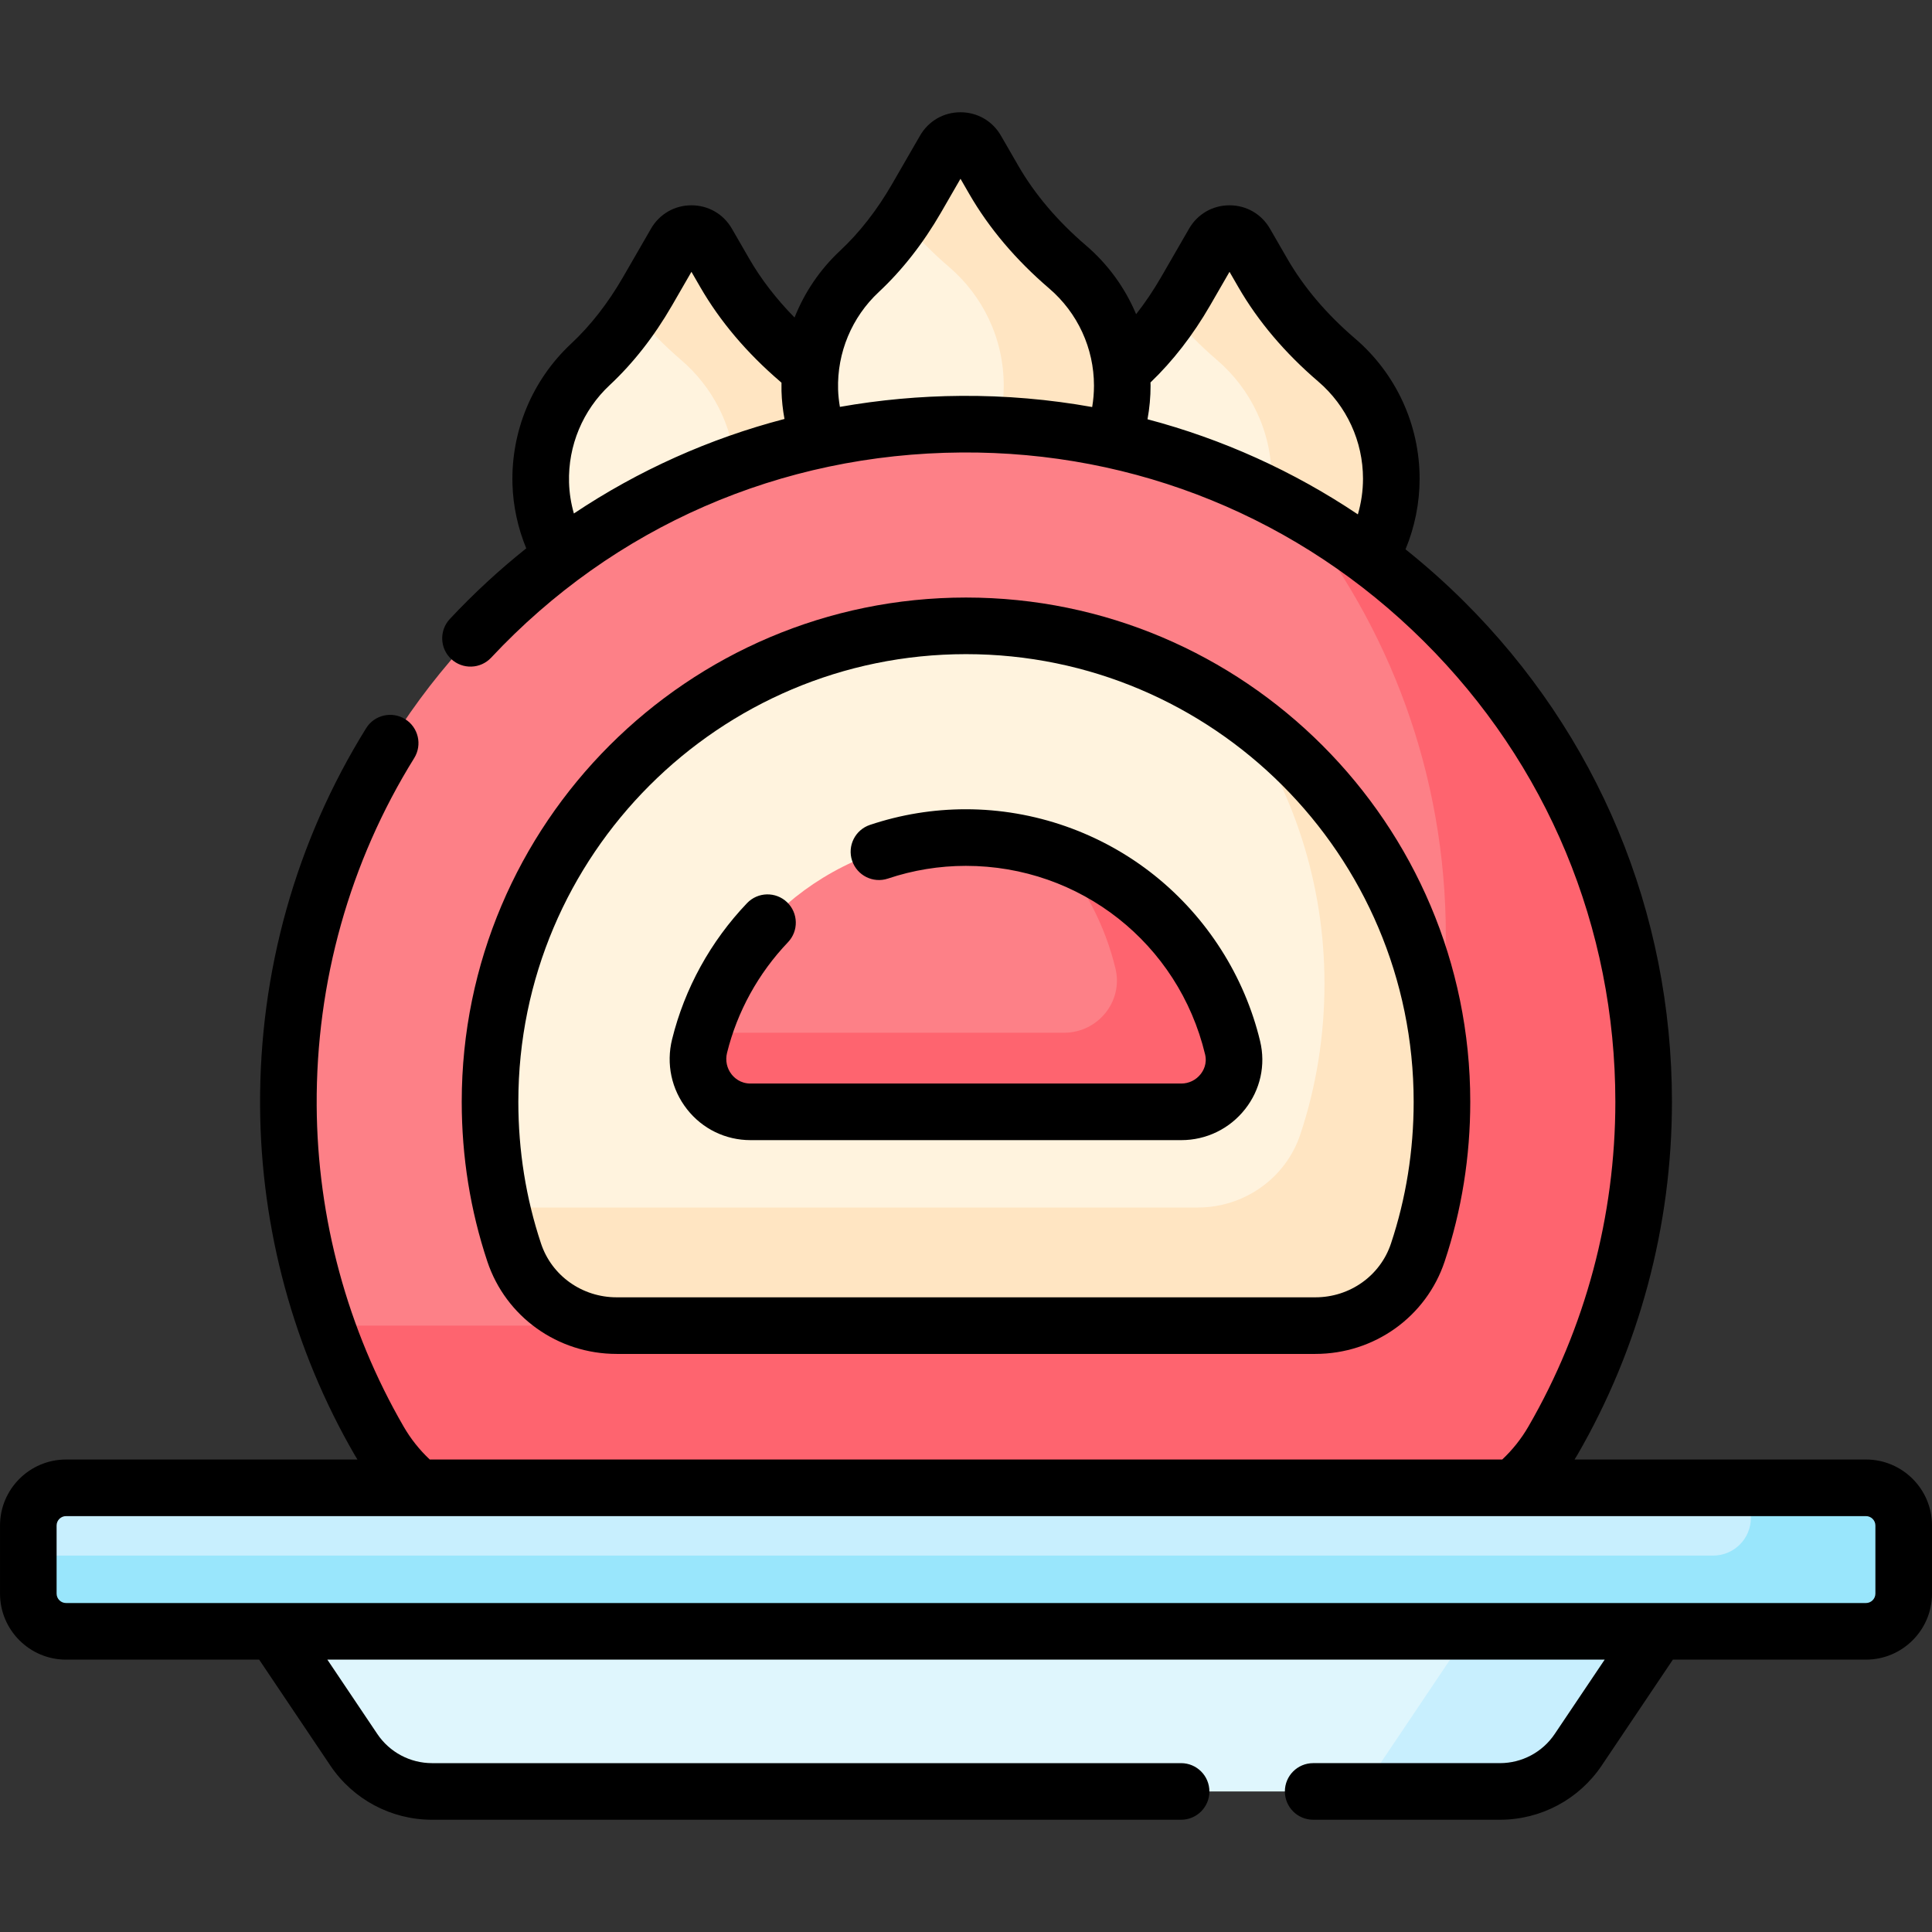 <svg id="Capa_1" enable-background="new 0 0 512 512" viewBox="0 0 512 512" xmlns="http://www.w3.org/2000/svg"><rect x="0" y="0" width="512" height="512" fill="#333333" stroke="none"/><g><g><g><g><g><g><path d="m149.396 148.417c20.557-15.285 44.052-25.849 69.126-31.124-1.749-4.323-2.779-9.007-2.919-13.907-.038-1.33-.002-2.654.089-3.969-1.264-1.425-2.615-2.771-4.062-4.011-7.719-6.609-14.473-14.268-19.554-23.068l-4.616-7.995c-1.875-3.248-6.564-3.248-8.439 0l-7.411 12.837c-4.125 7.144-9.132 13.777-15.162 19.406-8.37 7.812-13.498 19.052-13.142 31.485.212 7.416 2.415 14.372 6.09 20.346z" fill="#fff3de"/><path d="m180.513 95.407c8.187 7.011 13.595 17.161 14.378 28.585 7.684-2.768 15.576-5.004 23.631-6.699-1.749-4.323-2.779-9.007-2.919-13.907-.038-1.33-.002-2.654.089-3.969-1.264-1.425-2.615-2.771-4.062-4.011-7.719-6.609-14.473-14.268-19.554-23.068l-4.616-7.995c-1.875-3.248-6.564-3.248-8.439 0l-7.411 12.837c-1.092 1.892-2.251 3.744-3.469 5.555 3.707 4.59 7.868 8.815 12.372 12.672z" fill="#ffe5c2"/><path d="m296.415 102.202c0 5.287-1.014 10.416-2.94 15.174 25.416 5.449 48.844 16.314 69.006 31.337 3.948-6.343 6.23-13.831 6.23-21.853 0-12.589-5.621-23.86-14.487-31.453-7.719-6.609-14.473-14.268-19.554-23.068l-4.616-7.995c-1.875-3.248-6.564-3.248-8.439 0l-7.411 12.836c-4.125 7.144-9.132 13.777-15.162 19.406-.958.894-1.867 1.838-2.736 2.818.064.929.109 1.861.109 2.798z" fill="#fff3de"/><path d="m322.513 95.407c8.866 7.592 14.487 18.864 14.487 31.453 0 1.968-.144 3.901-.409 5.795 9.105 4.624 17.763 10.002 25.891 16.058 3.948-6.343 6.23-13.831 6.23-21.853 0-12.589-5.621-23.86-14.487-31.453-7.719-6.609-14.473-14.268-19.554-23.068l-4.616-7.995c-1.875-3.248-6.564-3.248-8.439 0l-7.411 12.836c-1.172 2.03-2.424 4.012-3.741 5.948 3.626 4.437 7.674 8.533 12.049 12.279z" fill="#ffe5c2"/></g><path d="m217.549 117.504c12.079-2.612 24.525-4.006 37.194-4.093l1.257-.004c13.197 0 26.059 1.452 38.448 4.181 1.906-4.758 2.966-9.947 2.966-15.386 0-12.589-5.621-23.861-14.487-31.453-7.719-6.609-14.473-14.268-19.554-23.068l-4.616-7.995c-1.875-3.248-6.564-3.248-8.439 0l-7.411 12.836c-4.125 7.144-9.132 13.777-15.162 19.406-8.37 7.812-13.498 19.052-13.142 31.485.141 4.956 1.181 9.702 2.946 14.091z" fill="#fff3de"/><path d="m251.513 70.749c8.866 7.592 14.487 18.864 14.487 31.453 0 3.958-.562 7.784-1.599 11.409 10.264.478 20.302 1.831 30.047 3.978 1.906-4.758 2.966-9.947 2.966-15.386 0-12.589-5.621-23.861-14.487-31.453-7.719-6.609-14.473-14.268-19.554-23.068l-4.616-7.995c-1.875-3.248-6.564-3.248-8.439 0l-7.411 12.836c-1.132 1.961-2.337 3.878-3.605 5.751 3.667 4.513 7.772 8.673 12.211 12.475z" fill="#ffe5c2"/><path d="m112.316 395.285h287.36c4.726-3.615 8.779-8.166 11.857-13.483 15.293-26.418 24.05-57.091 24.05-89.813 0-99.602-81.086-180.264-180.846-179.578-99.53.685-178.888 81.103-178.315 180.634.186 32.346 8.93 62.661 24.075 88.806 3.068 5.298 7.108 9.831 11.819 13.434z" fill="#fd8087"/><path d="m343.058 134.897c25.072 30.878 40.106 70.235 40.106 113.109 0 9.34-.737 18.505-2.112 27.459.711 5.409 1.083 10.923 1.083 16.523 0 13.819-2.171 27.239-6.402 39.943-3.872 11.628-14.89 19.371-27.145 19.371h-262.129c3.737 10.678 8.448 20.898 14.037 30.548 3.069 5.298 7.109 9.832 11.82 13.435h287.36c4.726-3.615 8.779-8.166 11.857-13.483 15.293-26.418 24.05-57.091 24.05-89.813-.001-67.59-37.348-126.447-92.525-157.092z" fill="#fe646f"/><path d="m348.588 351.303c12.255 0 23.273-7.743 27.145-19.371 4.231-12.704 6.402-26.123 6.402-39.943 0-69.551-56.584-126.135-126.135-126.135s-126.135 56.584-126.135 126.135c0 13.819 2.171 27.239 6.402 39.943 3.872 11.628 14.89 19.371 27.145 19.371z" fill="#fff3de"/><path d="m328.443 188.791c14.211 20.411 22.557 45.195 22.557 71.895 0 13.819-2.171 27.239-6.402 39.943-3.872 11.628-14.89 19.371-27.145 19.371h-184.48c.909 4.037 1.991 8.022 3.293 11.932 3.872 11.628 14.89 19.371 27.145 19.371h185.176c12.255 0 23.273-7.743 27.145-19.371 4.231-12.704 6.402-26.123 6.402-39.943.001-42.612-21.242-80.352-53.691-103.198z" fill="#ffe5c2"/><path d="m255.966 221.961c34.238 0 63.023 23.795 70.687 55.715 2.083 8.676-4.688 16.973-13.61 16.973h-114.147c-9.114 0-15.692-8.579-13.507-17.427 7.827-31.692 36.502-55.261 70.577-55.261z" fill="#fd8087"/><path d="m326.653 277.676c-5.806-24.181-23.737-43.687-46.972-51.731 7.59 8.692 13.159 19.192 15.939 30.77 2.083 8.676-4.688 16.973-13.61 16.973h-95.642c-.352 1.167-.685 2.343-.98 3.534-2.185 8.848 4.393 17.427 13.507 17.427h114.147c8.923 0 15.694-8.297 13.611-16.973z" fill="#fe646f"/></g></g><g><path d="m72 431.32 21.758 32.375c4.644 6.91 12.424 11.055 20.749 11.055h282.985c8.326 0 16.105-4.145 20.749-11.055l21.759-32.375z" fill="#dff6fd"/><g fill="#c8effe"><path d="m390 431.32-29.188 43.43h36.681c8.326 0 16.105-4.145 20.749-11.055l21.758-32.375z"/><path d="m494.5 432.321h-477c-5.523 0-10-4.477-10-10v-18.036c0-5.523 4.477-10 10-10h477c5.523 0 10 4.477 10 10v18.036c0 5.522-4.477 10-10 10z"/></g></g></g><path d="m494.5 394.285h-30.5v7.965c0 5.523-4.477 10-10 10h-446.5v10.07c0 5.523 4.477 10 10 10h477c5.523 0 10-4.477 10-10v-18.036c0-5.522-4.477-9.999-10-9.999z" fill="#99e6fc"/></g><g><path d="m163.412 358.803h185.176c15.613 0 29.381-9.847 34.261-24.502 4.503-13.521 6.786-27.758 6.786-42.312 0-73.687-59.949-133.635-133.635-133.635s-133.635 59.948-133.635 133.635c0 14.554 2.283 28.79 6.786 42.312 4.88 14.655 18.648 24.502 34.261 24.502zm92.588-185.449c65.416 0 118.635 53.22 118.635 118.635 0 12.94-2.024 25.582-6.018 37.573-2.836 8.518-10.886 14.24-20.03 14.24h-185.175c-9.144 0-17.193-5.723-20.03-14.24-3.993-11.991-6.018-24.633-6.018-37.573.001-65.415 53.22-118.635 118.636-118.635z"/><path d="m198.896 302.148h114.147c6.638 0 12.805-2.993 16.919-8.213 4.047-5.133 5.499-11.698 3.983-18.011-4.132-17.208-14.072-32.811-27.988-43.935-14.142-11.304-31.896-17.529-49.992-17.529-8.656 0-17.208 1.395-25.418 4.146-3.928 1.315-6.045 5.566-4.729 9.494 1.315 3.926 5.565 6.043 9.494 4.729 6.672-2.235 13.621-3.368 20.654-3.368 30.262 0 56.331 20.547 63.395 49.966.597 2.487-.481 4.34-1.177 5.223-1.252 1.588-3.125 2.499-5.14 2.499h-114.148c-2.709 0-4.312-1.532-5.027-2.445-1.257-1.604-1.694-3.677-1.198-5.683 2.702-10.938 8.287-21.078 16.151-29.323 2.859-2.997 2.747-7.744-.25-10.604s-7.745-2.748-10.604.25c-9.666 10.133-16.533 22.608-19.86 36.08-1.609 6.514-.169 13.267 3.951 18.527 4.079 5.21 10.216 8.197 16.837 8.197z"/><path d="m494.5 386.785h-77.224c.251-.407.507-.811.747-1.226 16.394-28.321 25.059-60.677 25.059-93.57 0-50.215-19.623-97.357-55.254-132.744-4.901-4.867-10.03-9.419-15.349-13.669 2.45-5.911 3.732-12.274 3.732-18.717 0-14.298-6.236-27.839-17.109-37.15-7.536-6.453-13.571-13.559-17.937-21.12l-4.616-7.995c-2.237-3.874-6.243-6.187-10.715-6.187-4.473.001-8.478 2.313-10.714 6.187l-7.411 12.837c-2.045 3.542-4.261 6.824-6.626 9.834-2.916-6.936-7.415-13.192-13.278-18.212-7.538-6.456-13.573-13.562-17.938-21.122l-4.616-7.995c-2.237-3.874-6.242-6.186-10.715-6.186-4.472 0-8.478 2.312-10.714 6.186l-7.411 12.837c-3.993 6.916-8.63 12.862-13.785 17.674-5.343 4.987-9.423 11.055-12.065 17.703-4.818-4.903-8.844-10.111-11.991-15.561l-4.615-7.995c-2.236-3.873-6.242-6.186-10.714-6.186-4.473 0-8.478 2.312-10.715 6.186l-7.411 12.837c-3.994 6.918-8.632 12.864-13.785 17.674-10.266 9.582-15.923 23.134-15.522 37.182.167 5.835 1.425 11.618 3.651 17.033-7.128 5.685-13.899 11.926-20.251 18.718-2.829 3.025-2.67 7.771.355 10.601 3.025 2.827 7.771 2.671 10.601-.356 32.478-34.731 76.736-54.041 124.623-54.37 46.222-.343 89.7 17.431 122.471 49.977 32.774 32.55 50.824 75.913 50.824 122.102 0 30.258-7.967 60.016-23.041 86.055-1.877 3.243-4.206 6.174-6.941 8.741h-284.208c-2.722-2.556-5.039-5.471-6.906-8.694-14.917-25.75-22.893-55.174-23.065-85.089-.189-32.749 8.748-64.598 25.844-92.103 2.187-3.518 1.107-8.143-2.41-10.329-3.519-2.186-8.143-1.107-10.329 2.411-18.591 29.909-28.31 64.526-28.105 100.106.188 32.522 8.862 64.516 25.085 92.522.23.397.476.784.716 1.175h-77.222c-9.649 0-17.5 7.851-17.5 17.5v18.035c0 9.649 7.851 17.5 17.5 17.5h51.176l18.857 28.059c6.048 8.999 16.132 14.371 26.975 14.371h198.492c4.142 0 7.5-3.357 7.5-7.5s-3.358-7.5-7.5-7.5h-198.492c-5.838 0-11.269-2.893-14.525-7.738l-13.234-19.694h338.502l-13.234 19.691c-3.256 4.846-8.687 7.738-14.525 7.738h-49.492c-4.142 0-7.5 3.357-7.5 7.5s3.358 7.5 7.5 7.5h49.492c10.843 0 20.927-5.372 26.975-14.371l18.857-28.059h51.176c9.649 0 17.5-7.851 17.5-17.5v-18.035c0-9.648-7.851-17.499-17.5-17.499zm-342.415-250.705c-.768-2.678-1.203-5.443-1.283-8.221-.278-9.745 3.645-19.145 10.763-25.789 6.238-5.823 11.803-12.935 16.54-21.139l5.135-8.896 2.34 4.054c5.218 9.037 12.341 17.453 21.169 25.013.119.102.234.214.352.318-.012.735-.017 1.47.004 2.208.071 2.491.341 4.962.793 7.401-19.916 5.197-38.722 13.632-55.813 25.051zm137.352-28.211c-11.348-2.034-22.967-3.044-34.753-2.958-10.902.075-21.627 1.068-32.102 2.918-.261-1.53-.438-3.073-.482-4.629-.279-9.744 3.644-19.144 10.763-25.789 6.24-5.825 11.805-12.938 16.54-21.139l5.135-8.896 2.34 4.054c5.216 9.035 12.339 17.451 21.17 25.015 7.541 6.458 11.866 15.846 11.866 25.757.001 1.913-.163 3.804-.477 5.667zm70.413 28.446c-17.119-11.478-35.915-19.968-55.751-25.207.539-2.923.815-5.898.815-8.906 0-.282-.018-.562-.023-.844 5.939-5.689 11.259-12.548 15.809-20.427l5.135-8.896 2.34 4.054c5.217 9.037 12.34 17.453 21.17 25.014 7.541 6.458 11.865 15.846 11.865 25.757.001 3.213-.47 6.395-1.36 9.455zm137.15 286.005c0 1.379-1.122 2.5-2.5 2.5h-477c-1.378 0-2.5-1.121-2.5-2.5v-18.035c0-1.379 1.122-2.5 2.5-2.5h477c1.378 0 2.5 1.121 2.5 2.5z"/></g></g><g/><g/><g/><g/><g/><g/><g/><g/><g/><g/><g/><g/><g/><g/><g/></svg>